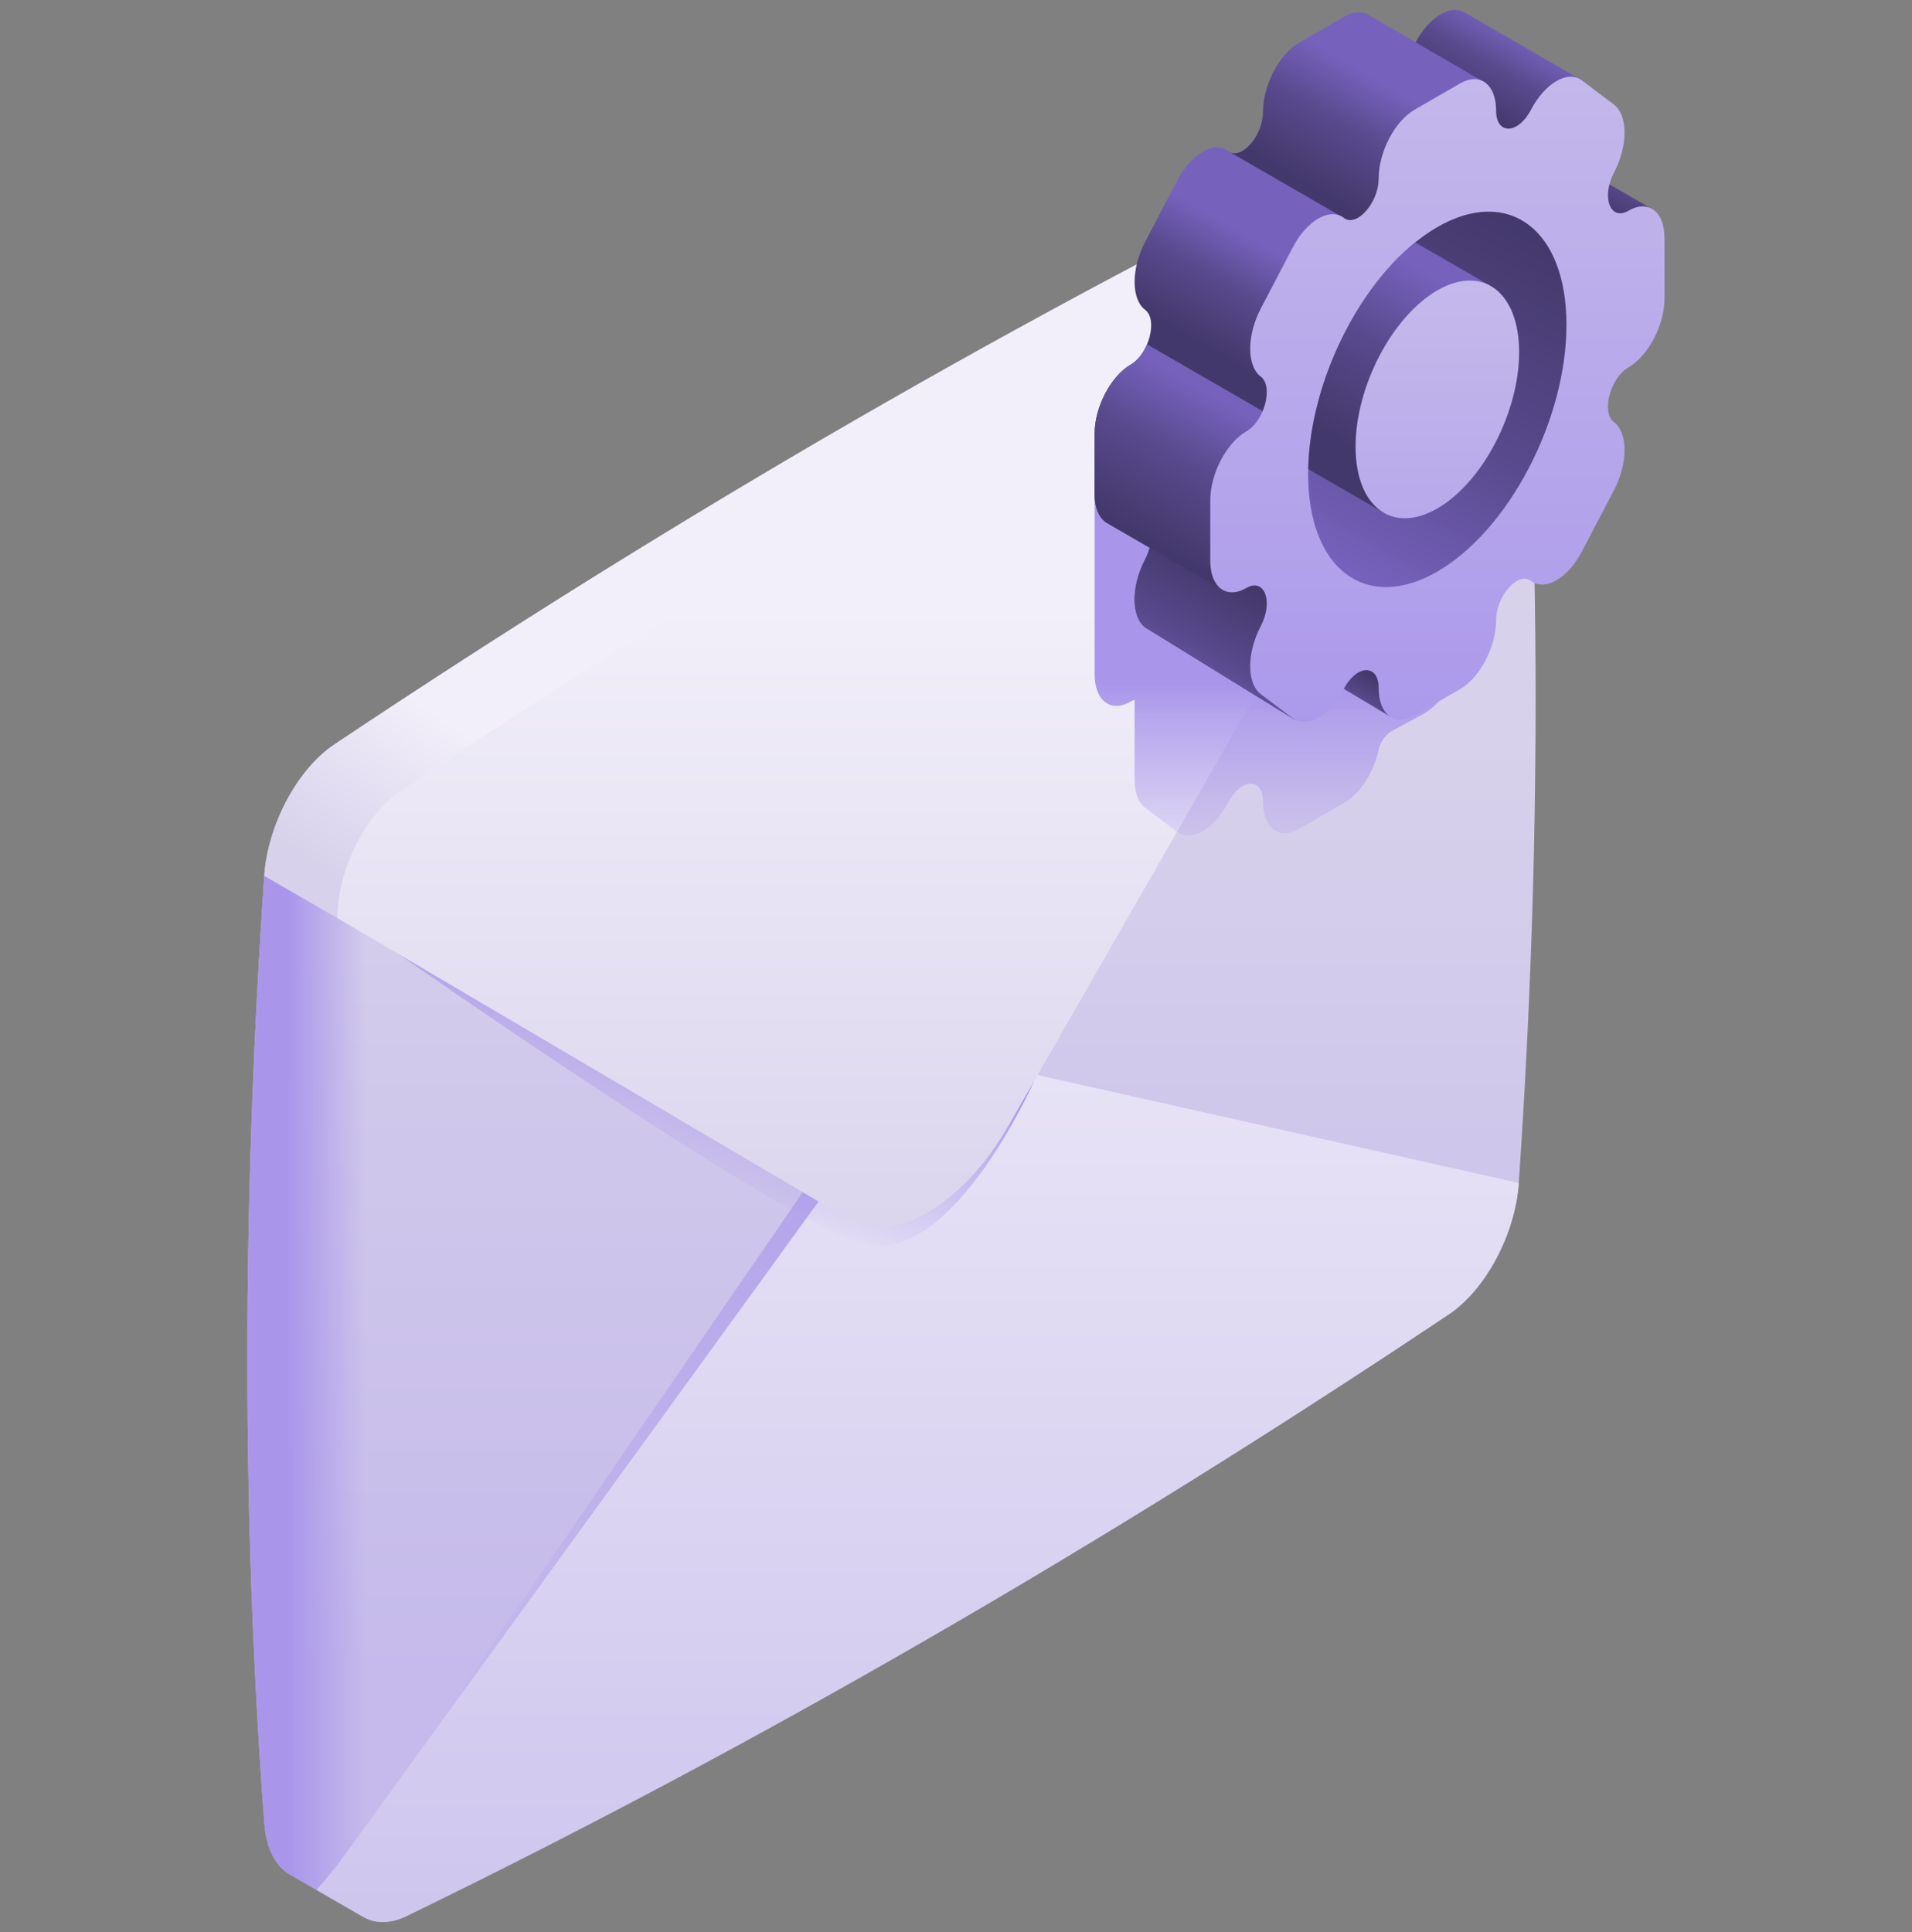 <svg width="96" height="97" viewBox="0 0 96 97" fill="none" xmlns="http://www.w3.org/2000/svg">
<rect x="0" y="0" width="96" height="97" fill="#808080" stroke="none"/>
<g clip-path="url(#clip0_1179_5972)">
<path d="M74.978 9.034L71.211 7.091C70.618 6.785 69.876 6.801 69.064 7.196C51.659 15.661 34.194 25.745 16.788 37.378C14.935 38.617 13.445 41.41 13.269 43.978C12.139 60.444 12.139 76.365 13.269 91.526C13.367 92.838 13.87 93.751 14.614 94.151L18.215 96.229L20.973 91.993C36.992 83.968 53.054 74.582 69.064 63.881C70.918 62.642 72.408 59.848 72.584 57.28C73.647 41.786 73.709 26.774 72.771 12.423L74.978 9.034Z" fill="url(#paint0_linear_1179_5972)"/>
<path d="M72.736 9.309C55.331 17.774 37.865 27.858 20.46 39.491C18.606 40.73 17.117 43.523 16.941 46.092C15.811 62.557 15.811 78.478 16.941 93.639C17.117 96.004 18.606 97.077 20.46 96.176C37.865 87.711 55.331 77.627 72.736 65.994C74.59 64.755 76.079 61.962 76.256 59.394C77.385 42.928 77.385 27.007 76.256 11.846C76.079 9.481 74.59 8.408 72.736 9.309Z" fill="url(#paint1_linear_1179_5972)"/>
<path d="M20.039 89.367L41.593 57.977L44.764 61.599L20.039 89.367Z" fill="url(#paint2_linear_1179_5972)"/>
<path d="M15.896 94.877L76.254 59.382C77.382 42.92 77.382 27.003 76.253 11.845C76.23 11.534 76.183 11.246 76.116 10.98L75.914 11.928L13.279 43.88C13.276 43.912 13.271 43.945 13.269 43.977C12.139 60.442 12.139 76.363 13.269 91.525C13.367 92.837 13.87 93.749 14.614 94.149L15.896 94.889V94.877Z" fill="url(#paint3_linear_1179_5972)"/>
<path d="M46.598 52.742L16.941 93.639L15.898 94.889L18.218 96.228L18.221 96.224C19.287 96.891 20.529 96.141 20.529 96.141C37.912 87.683 55.354 77.611 72.736 65.994C74.59 64.755 76.079 61.961 76.256 59.393L46.598 52.742Z" fill="url(#paint4_linear_1179_5972)"/>
<path d="M20.039 47.918C20.039 47.918 39.976 61.877 43.572 62.514C47.951 63.29 51.909 54.304 51.909 54.304L20.039 47.918Z" fill="url(#paint5_linear_1179_5972)"/>
<path d="M71.207 7.091C70.615 6.785 69.873 6.801 69.061 7.196C51.656 15.661 34.19 25.745 16.785 37.378C14.932 38.616 13.442 41.409 13.266 43.976L16.934 46.092L74.974 9.034L71.207 7.091Z" fill="url(#paint6_linear_1179_5972)"/>
<path d="M76.253 11.846C76.253 9.333 74.711 8.167 72.826 9.255L72.733 9.309C55.328 17.774 37.862 27.858 20.457 39.491L20.364 39.545C18.48 40.633 16.938 43.578 16.938 46.091L42.536 61.17C44.86 62.539 48.33 60.536 50.654 56.483L76.253 11.846Z" fill="url(#paint7_linear_1179_5972)"/>
<path d="M72.965 33.559L54.961 24.832V30.821V32.793V33.851C54.961 35.186 55.773 35.8 56.774 35.221C56.841 35.183 56.905 35.156 56.967 35.135V39.139V39.16V39.165L56.967 39.165C56.97 39.776 57.147 40.287 57.498 40.552L59.105 41.767C59.812 42.302 60.96 41.639 61.668 40.286C62.313 39.054 63.416 39.026 63.416 40.242C63.416 41.578 64.228 42.191 65.229 41.613L67.501 40.301C68.304 39.837 68.984 38.748 69.222 37.645C69.31 37.235 69.561 36.879 69.93 36.679L71.398 35.883C72.269 35.411 72.854 34.543 72.965 33.559Z" fill="url(#paint8_linear_1179_5972)"/>
<path d="M67.474 34.585C67.474 34.585 66.347 30.901 68.906 32.472C71.464 34.042 69.866 36.017 69.866 36.017L67.474 34.585Z" fill="url(#paint9_linear_1179_5972)"/>
<path d="M82.905 10.466L82.904 10.465L80.809 9.254C80.809 9.254 79.769 10.017 80.7 10.899C81.63 11.781 82.905 10.466 82.905 10.466Z" fill="url(#paint10_linear_1179_5972)"/>
<path d="M79.427 4.037C79.381 4.002 73.467 0.588 73.467 0.588V0.589C72.762 0.252 71.74 0.896 71.082 2.128L68.73 0.769V0.77C68.407 0.558 67.975 0.564 67.501 0.838L65.229 2.15C64.228 2.728 63.416 4.279 63.416 5.614C63.416 6.83 62.313 8.076 61.668 7.588C60.96 7.053 59.812 7.716 59.105 9.069L57.498 12.138C56.79 13.491 56.79 15.022 57.498 15.557C58.143 16.044 57.686 17.778 56.774 18.305C55.773 18.883 54.961 20.434 54.961 21.769V24.798C54.961 25.528 55.204 26.041 55.587 26.263L55.587 26.263L57.725 27.499C57.676 27.688 57.601 27.884 57.498 28.081C56.79 29.434 56.79 30.964 57.498 31.5L65.023 36.141L65.023 36.141C65.728 36.525 79.427 4.037 79.427 4.037Z" fill="url(#paint11_linear_1179_5972)"/>
<path d="M61.434 29.639L64.358 21.196L57.591 17.289C57.412 17.713 57.127 18.1 56.774 18.304C55.773 18.882 54.961 20.433 54.961 21.768V24.797C54.961 25.527 55.204 26.04 55.587 26.262L55.587 26.262L57.725 27.498L61.434 29.639Z" fill="url(#paint12_linear_1179_5972)"/>
<path d="M70.578 10.941C72.207 8.717 74.572 4.149 74.572 4.149L71.081 2.128L68.729 0.769C68.406 0.558 67.975 0.565 67.5 0.838L65.228 2.15C64.227 2.728 63.415 4.279 63.415 5.614C63.415 6.761 62.434 7.934 61.781 7.654L67.47 10.94C67.47 10.941 68.95 13.164 70.578 10.941Z" fill="url(#paint13_linear_1179_5972)"/>
<path d="M61.436 29.641L57.727 27.5C57.678 27.689 57.603 27.885 57.5 28.082C56.792 29.435 56.792 30.965 57.5 31.5L65.025 36.142L64.01 29.091L61.436 29.641Z" fill="url(#paint14_linear_1179_5972)"/>
<path d="M79.424 4.037C79.377 4.002 73.463 0.588 73.463 0.588V0.589C72.759 0.252 71.736 0.896 71.078 2.128L74.568 4.149C74.568 4.149 73.914 6.711 75.921 7.133C77.927 7.554 79.424 4.037 79.424 4.037Z" fill="url(#paint15_linear_1179_5972)"/>
<path d="M81.761 10.582C80.849 11.109 80.392 9.902 81.037 8.67C81.745 7.317 81.745 5.787 81.037 5.252L79.43 4.037C78.722 3.502 77.574 4.165 76.866 5.517C76.221 6.749 75.119 6.777 75.119 5.561C75.119 4.226 74.307 3.613 73.306 4.191L71.034 5.503C70.032 6.081 69.221 7.631 69.221 8.966C69.221 10.183 68.118 11.428 67.473 10.941C66.765 10.405 65.617 11.068 64.909 12.421L63.303 15.491C62.594 16.843 62.594 18.374 63.303 18.909C63.947 19.397 63.491 21.131 62.579 21.657C61.577 22.235 60.766 23.786 60.766 25.121V28.151C60.766 29.486 61.577 30.099 62.579 29.521C63.491 28.995 63.947 30.201 63.303 31.433C62.594 32.786 62.594 34.316 63.303 34.852L64.909 36.066C65.617 36.602 66.765 35.939 67.473 34.586C68.118 33.354 69.221 33.326 69.221 34.542C69.221 35.877 70.032 36.491 71.034 35.913L73.306 34.601C74.307 34.023 75.119 32.472 75.119 31.137C75.119 29.921 76.221 28.675 76.866 29.163C77.574 29.698 78.722 29.035 79.43 27.682L81.037 24.612C81.745 23.26 81.745 21.729 81.037 21.194C80.392 20.706 80.849 18.972 81.761 18.446C82.762 17.868 83.574 16.317 83.574 14.982V11.953C83.574 10.618 82.762 10.004 81.761 10.582Z" fill="url(#paint16_linear_1179_5972)"/>
<path d="M78.651 16.306C78.651 21.082 75.747 26.63 72.165 28.698C68.583 30.766 65.68 28.571 65.68 23.795C65.68 19.019 68.583 13.471 72.165 11.403C75.747 9.335 78.651 11.53 78.651 16.306Z" fill="url(#paint17_linear_1179_5972)"/>
<path d="M69.481 25.741L74.772 14.315L71.061 12.172C68.066 14.589 65.774 19.339 65.688 23.551L69.481 25.741Z" fill="url(#paint18_linear_1179_5972)"/>
<path d="M76.274 17.683C76.274 20.706 74.436 24.219 72.168 25.528C69.901 26.837 68.062 25.447 68.062 22.424C68.062 19.4 69.901 15.888 72.168 14.579C74.436 13.27 76.274 14.659 76.274 17.683Z" fill="url(#paint19_linear_1179_5972)"/>
</g>
<defs>
<linearGradient id="paint0_linear_1179_5972" x1="43.7" y1="84.118" x2="43.7" y2="37.08" gradientUnits="userSpaceOnUse">
<stop stop-color="#C5BAEB"/>
<stop offset="1" stop-color="#D7D1EB"/>
</linearGradient>
<linearGradient id="paint1_linear_1179_5972" x1="46.598" y1="84.117" x2="46.598" y2="37.079" gradientUnits="userSpaceOnUse">
<stop stop-color="#C5BAEB"/>
<stop offset="1" stop-color="#D7D1EB"/>
</linearGradient>
<linearGradient id="paint2_linear_1179_5972" x1="50.269" y1="49.999" x2="23.112" y2="87.491" gradientUnits="userSpaceOnUse">
<stop stop-color="#A996EB"/>
<stop offset="1" stop-color="#A996EB" stop-opacity="0"/>
</linearGradient>
<linearGradient id="paint3_linear_1179_5972" x1="14.46" y1="52.935" x2="18.383" y2="52.935" gradientUnits="userSpaceOnUse">
<stop stop-color="#A996EB"/>
<stop offset="1" stop-color="#A996EB" stop-opacity="0"/>
</linearGradient>
<linearGradient id="paint4_linear_1179_5972" x1="46.077" y1="113.262" x2="46.077" y2="50.464" gradientUnits="userSpaceOnUse">
<stop stop-color="#C5BAEB"/>
<stop offset="1" stop-color="#E9E5F6"/>
</linearGradient>
<linearGradient id="paint5_linear_1179_5972" x1="36.293" y1="50.099" x2="33.315" y2="59.53" gradientUnits="userSpaceOnUse">
<stop stop-color="#A996EB"/>
<stop offset="1" stop-color="#A996EB" stop-opacity="0"/>
</linearGradient>
<linearGradient id="paint6_linear_1179_5972" x1="27.014" y1="50.887" x2="32.402" y2="42.861" gradientUnits="userSpaceOnUse">
<stop stop-color="#D7D1EB"/>
<stop offset="1" stop-color="#F2EFFA"/>
</linearGradient>
<linearGradient id="paint7_linear_1179_5972" x1="46.595" y1="66.717" x2="46.595" y2="30.497" gradientUnits="userSpaceOnUse">
<stop stop-color="#D7D1EB"/>
<stop offset="1" stop-color="#F2EFFA"/>
</linearGradient>
<linearGradient id="paint8_linear_1179_5972" x1="63.963" y1="34.313" x2="63.963" y2="43.943" gradientUnits="userSpaceOnUse">
<stop stop-color="#A996EB"/>
<stop offset="1" stop-color="#A996EB" stop-opacity="0"/>
</linearGradient>
<linearGradient id="paint9_linear_1179_5972" x1="68.843" y1="33.819" x2="67.547" y2="36.064" gradientUnits="userSpaceOnUse">
<stop stop-color="#43386B"/>
<stop offset="0.556" stop-color="#594A8E"/>
<stop offset="0.992" stop-color="#7662BD"/>
</linearGradient>
<linearGradient id="paint10_linear_1179_5972" x1="81.054" y1="11.143" x2="82.648" y2="8.383" gradientUnits="userSpaceOnUse">
<stop stop-color="#43386B"/>
<stop offset="0.556" stop-color="#594A8E"/>
<stop offset="0.992" stop-color="#7662BD"/>
</linearGradient>
<linearGradient id="paint11_linear_1179_5972" x1="63.972" y1="19.393" x2="66.942" y2="14.248" gradientUnits="userSpaceOnUse">
<stop stop-color="#43386B"/>
<stop offset="0.556" stop-color="#594A8E"/>
<stop offset="0.992" stop-color="#7662BD"/>
</linearGradient>
<linearGradient id="paint12_linear_1179_5972" x1="57.208" y1="26.866" x2="61.213" y2="19.928" gradientUnits="userSpaceOnUse">
<stop stop-color="#43386B"/>
<stop offset="0.556" stop-color="#594A8E"/>
<stop offset="0.992" stop-color="#7662BD"/>
</linearGradient>
<linearGradient id="paint13_linear_1179_5972" x1="66.041" y1="9.531" x2="69.246" y2="3.98" gradientUnits="userSpaceOnUse">
<stop stop-color="#43386B"/>
<stop offset="0.556" stop-color="#594A8E"/>
<stop offset="0.992" stop-color="#7662BD"/>
</linearGradient>
<linearGradient id="paint14_linear_1179_5972" x1="62.731" y1="29.475" x2="59.202" y2="35.588" gradientUnits="userSpaceOnUse">
<stop stop-color="#43386B"/>
<stop offset="0.556" stop-color="#594A8E"/>
<stop offset="0.992" stop-color="#7662BD"/>
</linearGradient>
<linearGradient id="paint15_linear_1179_5972" x1="73.851" y1="5.552" x2="76.122" y2="1.619" gradientUnits="userSpaceOnUse">
<stop stop-color="#43386B"/>
<stop offset="0.556" stop-color="#594A8E"/>
<stop offset="0.992" stop-color="#7662BD"/>
</linearGradient>
<linearGradient id="paint16_linear_1179_5972" x1="72.17" y1="39.842" x2="72.17" y2="1.036" gradientUnits="userSpaceOnUse">
<stop stop-color="#A996EB"/>
<stop offset="1" stop-color="#C5BAEB"/>
</linearGradient>
<linearGradient id="paint17_linear_1179_5972" x1="77.119" y1="11.471" x2="67.212" y2="28.631" gradientUnits="userSpaceOnUse">
<stop stop-color="#43386B"/>
<stop offset="0.556" stop-color="#594A8E"/>
<stop offset="0.992" stop-color="#7662BD"/>
</linearGradient>
<linearGradient id="paint18_linear_1179_5972" x1="67.771" y1="22.467" x2="72.597" y2="14.11" gradientUnits="userSpaceOnUse">
<stop stop-color="#43386B"/>
<stop offset="0.556" stop-color="#594A8E"/>
<stop offset="0.992" stop-color="#7662BD"/>
</linearGradient>
<linearGradient id="paint19_linear_1179_5972" x1="72.168" y1="39.844" x2="72.168" y2="13.512" gradientUnits="userSpaceOnUse">
<stop stop-color="#A996EB"/>
<stop offset="1" stop-color="#C5BAEB"/>
</linearGradient>
<clipPath id="clip0_1179_5972">
<rect width="96" height="96" fill="white" transform="translate(0 0.5)"/>
</clipPath>
</defs>
</svg>
